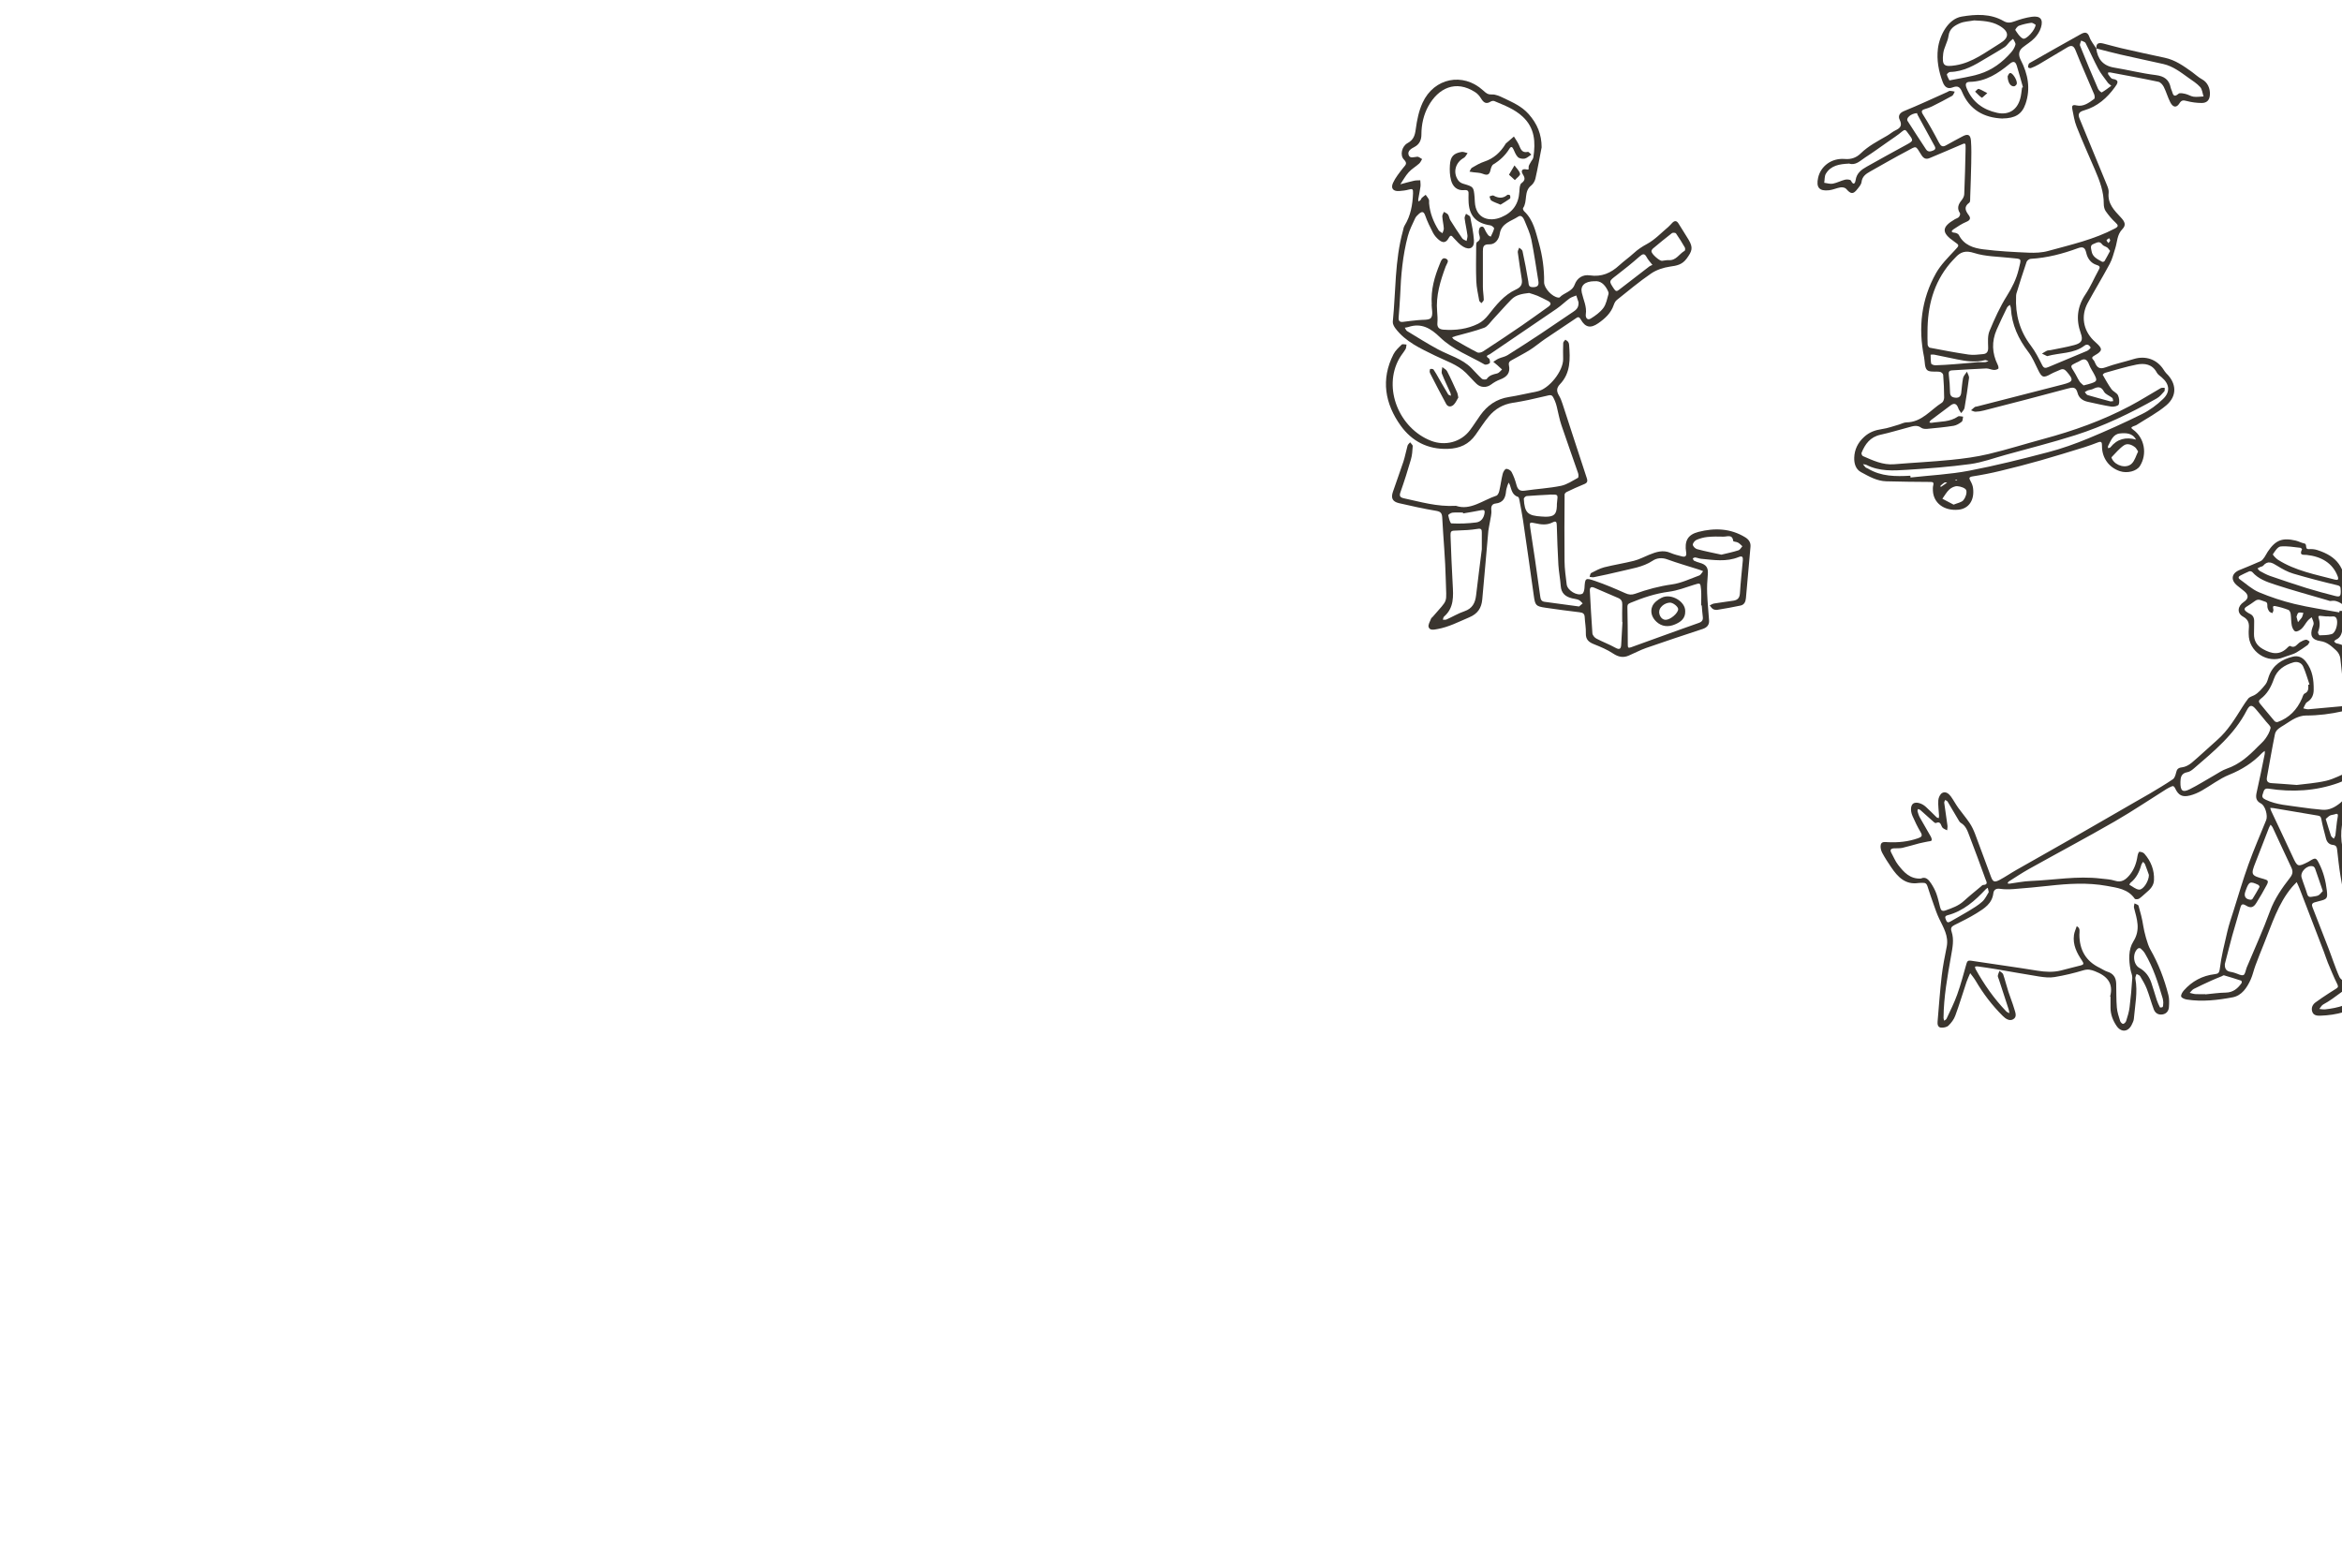 <svg width="1411" height="945" viewBox="0 0 1411 945" fill="none" xmlns="http://www.w3.org/2000/svg">
<g clip-path="url(#clip0_10_225)">
<path d="M1271.28 600.562C1273.49 592.335 1269.36 588.042 1262.21 585.246C1259.8 584.303 1257.92 583.848 1255.28 584.628C1249.59 586.351 1243.74 587.75 1237.85 588.725C1234.86 589.246 1231.61 588.855 1228.55 588.4C1219.84 587.034 1211.16 585.408 1202.44 583.945C1198.77 583.327 1195.06 582.807 1191.35 582.287C1190.9 582.222 1190.38 582.384 1189.89 582.449C1189.99 582.937 1189.99 583.457 1190.21 583.88C1195.32 593.115 1201.34 601.733 1208.68 609.375C1209.17 609.895 1209.95 610.123 1210.6 610.513C1210.47 609.797 1210.44 609.05 1210.21 608.334C1208.26 602.286 1206.28 596.237 1204.29 590.189C1204.07 589.441 1203.58 588.66 1203.64 587.977C1203.77 586.969 1204.29 585.994 1204.65 585.018C1205.4 585.701 1206.57 586.254 1206.86 587.067C1208.03 590.514 1208.88 594.058 1209.99 597.505C1211.09 600.952 1212.52 604.334 1213.53 607.814C1214.15 609.96 1215.45 612.757 1212.85 614.187C1210.57 615.456 1208.26 613.797 1206.6 612.139C1200.2 605.798 1194.8 598.676 1190.25 590.904C1189.3 589.311 1188.1 587.88 1186.99 586.384C1186.25 588.14 1185.4 589.896 1184.78 591.685C1182.51 598.448 1180.49 605.277 1178.02 611.976C1177.21 614.22 1175.61 616.334 1173.89 617.992C1172.88 618.935 1170.9 619.325 1169.4 619.195C1167.52 619.033 1167.19 617.212 1167.35 615.553C1168.13 606.383 1168.78 597.213 1169.82 588.075C1170.51 582.157 1171.68 576.303 1172.85 570.45C1174.12 564.011 1170.87 558.906 1168.3 553.54C1167.03 550.874 1166.05 548.077 1165.08 545.28C1163.71 541.508 1162.44 537.703 1161.21 533.866C1160.72 532.37 1159.78 531.818 1158.28 531.98C1157.5 532.045 1156.72 531.915 1155.94 532.045C1147.94 533.281 1143.39 528.436 1139.45 522.647C1137.5 519.753 1135.55 516.826 1133.92 513.737C1133.21 512.371 1132.79 510.453 1133.11 509.022C1133.6 506.908 1135.78 507.396 1137.44 507.461C1143.58 507.754 1149.6 507.168 1155.48 505.12C1157.73 504.339 1158.48 503.689 1157.11 501.38C1155.26 498.258 1153.66 494.974 1152.23 491.657C1150.77 488.243 1151.16 485.088 1152.82 484.08C1154.51 483.072 1157.86 483.95 1160.26 486.161C1162.48 488.178 1164.56 490.324 1166.7 492.405C1167.03 492.73 1167.58 492.795 1168.04 492.99C1168.1 492.503 1168.26 492.015 1168.23 491.527C1168.07 488.438 1167.58 485.316 1167.78 482.227C1167.87 480.666 1168.85 478.519 1170.12 477.804C1172.17 476.666 1174.12 478.194 1175.39 479.95C1176.98 482.162 1178.25 484.6 1179.84 486.812C1182.02 489.836 1184.49 492.698 1186.57 495.787C1187.94 497.803 1189.01 500.079 1189.89 502.356C1193.17 510.973 1196.26 519.656 1199.51 528.273C1200.72 531.427 1201.6 531.818 1204.72 530.192C1208.16 528.371 1211.38 526.127 1214.77 524.208C1225.37 518.16 1236.03 512.209 1246.63 506.128C1259.84 498.584 1272.97 490.942 1286.14 483.365C1289.2 481.609 1292.26 479.918 1295.28 478.129C1299.93 475.333 1304.61 472.601 1309.1 469.544C1310.18 468.796 1310.73 466.975 1311.05 465.545C1311.51 463.496 1312.29 462.618 1314.63 462.358C1316.68 462.13 1318.86 460.927 1320.45 459.594C1325.69 455.171 1330.66 450.391 1335.83 445.871C1342.3 440.212 1346.6 432.928 1351.12 425.807C1352.16 424.181 1353.23 422.555 1354.43 421.026C1355.34 419.856 1356.87 419.563 1358.04 418.945C1360.74 417.547 1362.86 414.88 1364.87 412.441C1365.98 411.076 1366.34 409.157 1366.95 407.434C1369.42 400.637 1374.86 397.255 1381.42 395.662C1384.42 394.946 1387.11 395.857 1389.39 398.881C1393.33 404.052 1394.01 409.775 1393.94 415.791C1393.91 418.588 1392.9 421.124 1390.4 422.782C1389.98 423.075 1389.49 423.335 1389.23 423.758C1388.64 424.734 1388.19 425.807 1387.7 426.847C1388.77 427.042 1389.85 427.465 1390.89 427.368C1397.33 426.847 1403.76 426.132 1410.24 425.612C1412.32 425.449 1412.8 424.376 1412.61 422.555C1411.73 413.905 1411.02 405.222 1409.98 396.605C1409.78 394.946 1408.74 393.06 1407.47 391.922C1404.74 389.451 1402.14 386.882 1398.04 386.296C1392.81 385.549 1391.5 382.882 1393.23 378.004C1393.52 377.159 1394.01 376.248 1393.91 375.403C1393.75 374.199 1393.13 373.094 1392.71 371.923C1391.86 372.639 1390.92 373.289 1390.24 374.134C1389 375.63 1388.12 377.451 1386.72 378.785C1385.72 379.728 1383.93 380.768 1382.89 380.443C1381.88 380.15 1381 378.232 1380.74 376.899C1380.29 374.622 1380.42 372.248 1380.09 369.94C1379.96 369.062 1379.41 367.761 1378.72 367.501C1376.19 366.525 1373.55 365.745 1370.89 365.224C1368.77 364.802 1369.55 366.33 1369.68 367.468C1369.75 368.118 1369.29 368.801 1369.07 369.452C1368.42 369.127 1367.54 368.964 1367.18 368.411C1366.6 367.598 1366.11 366.558 1366.04 365.582C1365.98 364.281 1366.3 362.916 1364.55 362.493C1362.63 362.005 1360.77 360.477 1358.66 362.07C1357 363.306 1355.25 364.444 1353.49 365.55C1351.93 366.525 1351.96 367.501 1353.36 368.541C1353.98 368.996 1354.63 369.484 1355.34 369.777C1357.43 370.687 1358.14 372.346 1358.08 374.46C1358.01 376.931 1358.08 379.402 1357.98 381.874C1357.88 386.036 1359.64 388.995 1363.31 391.077C1368.68 394.133 1373.72 395.011 1378.43 389.939C1378.76 389.581 1379.51 389.093 1379.73 389.223C1382.79 390.947 1383.9 387.987 1385.81 386.882C1386.92 386.231 1388.12 385.614 1389.36 385.451C1390.01 385.353 1390.82 386.199 1391.54 386.622C1391.11 387.305 1390.85 388.215 1390.27 388.67C1388.12 390.231 1385.88 391.76 1383.57 393.125C1382.33 393.873 1380.87 394.296 1379.51 394.784C1378.3 395.239 1377.03 395.532 1375.86 396.02C1366.04 400.182 1354.69 392.638 1354.79 382.004C1354.79 380.963 1354.73 379.923 1354.86 378.882C1355.15 375.76 1354.73 373.387 1351.41 371.565C1347.6 369.484 1348.03 365.257 1351.77 362.753C1354.8 360.737 1354.92 358.569 1352.12 356.249C1350.73 355.078 1349.26 353.973 1347.86 352.835C1343.83 349.583 1344.35 345.518 1349.1 343.534C1353.39 341.746 1357.72 340.055 1361.95 338.136C1362.89 337.714 1363.64 336.64 1364.29 335.73C1365.03 334.689 1365.55 333.486 1366.27 332.413C1370.92 325.454 1375.02 323.828 1383.15 325.747C1384.9 326.169 1386.53 327.112 1388.32 327.47C1390.3 327.893 1388.32 331.047 1391.02 330.885C1392.68 330.787 1394.43 330.885 1396.02 331.405C1408.38 335.34 1412.51 341.973 1413.62 354.656C1414.01 359.013 1415.34 362.33 1419.6 364.281C1421.26 365.029 1424.22 365.387 1423.6 368.249C1423.02 370.948 1420.22 370.753 1418.17 371.175C1416.02 371.631 1413.03 370.948 1411.86 372.151C1410.72 373.354 1411.5 376.313 1411.31 378.459C1411.02 381.386 1410.37 384.118 1407.28 385.483C1406.85 385.679 1406.59 386.166 1406.24 386.524C1406.69 386.914 1407.11 387.532 1407.67 387.63C1414.98 389.158 1419.89 393.873 1423.31 400.052C1427.08 406.848 1430.27 413.937 1433.75 420.896C1434.75 422.912 1434.2 424.148 1432.38 425.416C1428.84 427.92 1428.97 428.538 1431.15 432.278C1433.71 436.635 1436.12 441.09 1438.3 445.676C1440.64 450.618 1440.09 455.171 1435.89 459.138C1432.51 462.358 1429.36 465.837 1426.27 469.349C1425.36 470.39 1424.77 471.918 1424.54 473.316C1424.06 476.211 1421.97 479.072 1419.7 479.202C1418.82 479.235 1417.91 478.519 1417 478.162C1417.39 477.479 1417.78 476.731 1418.2 476.081C1418.82 475.138 1420.06 474.227 1420.02 473.316C1420.02 471.43 1419.37 469.544 1418.85 467.691C1418.85 467.626 1417.32 467.788 1416.61 468.081C1414.04 469.252 1411.57 470.78 1408.93 471.723C1395.18 476.666 1381.03 477.414 1366.69 475.203C1363.9 474.78 1363.9 476.828 1363.28 478.422C1362.53 480.308 1363.34 481.056 1365.1 481.901C1371.7 485.056 1378.92 485.283 1385.94 486.389C1390.27 487.072 1394.66 487.495 1399.02 487.917C1403.34 488.34 1406.82 486.356 1410.04 483.755C1410.76 483.202 1411.34 482.292 1412.12 482.064C1413.1 481.771 1414.24 482.064 1415.31 482.064C1415.28 483.007 1415.57 484.145 1415.15 484.926C1410.89 493.023 1409.55 501.445 1411.24 510.55C1413.29 521.639 1414.4 532.891 1416.61 543.947C1419.02 556.142 1422.2 568.206 1425.06 580.336C1425.23 581.083 1425.49 581.831 1425.68 582.579C1426.92 587.522 1426.59 589.018 1421.94 590.969C1413.65 594.449 1407.5 601.082 1399.73 605.212C1398.72 605.733 1398.11 607.033 1397.33 607.944C1398.46 608.041 1399.63 608.302 1400.74 608.204C1408.61 607.391 1416.02 605.277 1422.27 600.074C1424.32 598.351 1425.71 596.595 1425 593.766C1424.67 592.53 1424.61 591.132 1426.33 591.327C1427.15 591.424 1428.35 592.693 1428.41 593.538C1428.71 597.245 1428.25 600.595 1424.87 603.229C1416.87 609.407 1407.73 611.684 1397.91 612.009C1395.96 612.074 1393.78 611.846 1393.07 609.57C1392.35 607.391 1393.2 605.375 1394.98 604.042C1397.59 602.091 1400.32 600.335 1403.02 598.546C1404.51 597.538 1406.07 596.595 1407.63 595.619C1408.87 594.839 1408.74 594.156 1408.06 592.79C1406.01 588.66 1404.25 584.335 1402.46 580.043C1401.59 577.897 1400.9 575.653 1400.09 573.507C1395.21 560.792 1390.33 548.077 1385.42 535.362C1384.9 534.061 1384.29 532.793 1383.7 531.525C1382.79 532.501 1381.81 533.444 1380.94 534.452C1372.45 544.5 1368.77 556.922 1363.93 568.791C1362.17 573.116 1360.45 577.441 1358.82 581.831C1357.78 584.595 1357.2 587.555 1355.99 590.221C1353.75 595.164 1350.63 599.912 1345.07 600.952C1336.03 602.643 1326.79 603.716 1317.56 602.286C1316.29 602.091 1314.37 601.343 1314.11 600.465C1313.82 599.457 1314.83 597.831 1315.7 596.822C1320.61 591.262 1326.79 587.912 1334.21 587.002C1336.32 586.742 1337.04 586.417 1337.39 583.685C1338.3 576.173 1340.19 568.726 1341.91 561.345C1342.92 557.052 1344.35 552.857 1345.69 548.662C1348.61 539.394 1351.34 530.029 1354.63 520.891C1357.88 511.851 1361.72 503.039 1365.33 494.128C1366.37 491.527 1364.84 485.576 1362.21 484.178C1359.08 482.552 1358.92 480.373 1359.6 477.381C1361.36 469.707 1362.89 461.967 1364.45 454.261C1364.58 453.675 1364.45 453.057 1364.45 452.472C1363.96 452.862 1363.38 453.187 1362.95 453.61C1357.33 459.529 1350.69 463.756 1343.02 466.845C1337.2 469.187 1332.06 473.251 1326.53 476.373C1324.29 477.641 1321.85 478.715 1319.38 479.332C1314.79 480.471 1312.45 479.267 1310.44 474.942C1309.82 473.642 1309.23 473.414 1308.09 473.967C1307.15 474.422 1306.21 474.845 1305.33 475.398C1294.89 481.934 1284.65 488.86 1273.98 495.006C1256.97 504.795 1239.64 513.997 1222.51 523.558C1218.31 525.899 1214.31 528.566 1210.25 531.135C1209.89 531.362 1209.73 531.915 1209.5 532.305C1209.89 532.37 1210.28 532.501 1210.64 532.468C1214.86 531.915 1219.09 531.005 1223.35 530.842C1237.46 530.289 1251.51 527.655 1265.72 529.379C1268.55 529.736 1271.48 529.801 1274.14 530.679C1278.31 532.045 1280.84 529.899 1283.12 527.167C1285.79 523.883 1287.18 519.981 1287.8 515.786C1287.93 514.875 1288.52 513.249 1288.88 513.249C1289.92 513.249 1291.28 513.64 1291.93 514.388C1295.93 518.973 1298.05 524.338 1297.72 530.452C1297.56 533.639 1295.48 535.882 1293.1 537.834C1291.64 539.037 1290.31 540.468 1288.71 541.508C1288.1 541.931 1286.44 541.963 1286.14 541.541C1282.05 535.59 1275.48 534.939 1269.33 533.801C1257.72 531.688 1246.02 532.435 1234.37 533.736C1227.29 534.517 1220.16 535.167 1213.07 535.72C1210.38 535.915 1207.58 535.947 1204.91 535.557C1202.47 535.167 1201.17 536.338 1200.95 538.191C1200.2 544.5 1195.48 547.394 1190.86 550.256C1186.57 552.922 1181.99 555.134 1177.47 557.41C1175.68 558.32 1175.06 559.231 1175.78 561.345C1177.4 566.19 1176.33 571.1 1175.48 575.945C1173.3 588.335 1171.03 600.725 1170.93 613.375C1170.93 613.927 1171.19 614.48 1171.35 615.033C1171.84 614.643 1172.52 614.35 1172.75 613.83C1174.96 609.017 1177.4 604.269 1179.16 599.294C1181.34 593.213 1182.99 586.904 1184.75 580.661C1185.21 579.035 1185.82 578.645 1187.45 578.872C1200.78 580.921 1214.15 582.709 1227.45 584.888C1232.29 585.669 1236.98 585.929 1241.72 584.758C1245.63 583.782 1249.5 582.709 1253.43 581.766C1255.38 581.311 1255.64 580.693 1254.44 578.937C1251.25 574.255 1248.68 569.279 1249.53 563.328C1249.79 561.54 1250.63 559.849 1251.19 558.093C1253.56 559.231 1252.75 561.475 1252.78 563.231C1252.85 572.401 1256.65 579.165 1265.07 583.197C1266.6 583.913 1268 584.986 1269.59 585.473C1273.27 586.579 1274.86 589.051 1274.96 592.693C1275.09 597.505 1274.96 602.318 1275.35 607.098C1275.58 609.862 1276.52 612.594 1277.36 615.293C1277.59 616.009 1278.63 617.017 1279.15 616.952C1279.87 616.821 1280.75 615.911 1280.97 615.163C1281.82 612.464 1282.7 609.7 1283.02 606.903C1283.77 601.05 1284.29 595.132 1284.65 589.246C1284.75 587.652 1283.9 585.994 1283.61 584.368C1282.47 578.514 1282.27 572.076 1285.27 567.328C1289.82 560.109 1287.41 553.768 1285.69 546.971C1285.49 546.158 1285.88 545.215 1285.98 544.337C1286.83 544.793 1288.23 545.118 1288.42 545.768C1289.56 549.735 1290.63 553.735 1291.25 557.833C1291.77 561.28 1293.72 568.986 1295.51 572.076C1300.45 580.693 1303.96 589.929 1306.4 599.522C1306.99 601.83 1306.89 604.432 1306.73 606.838C1306.57 609.05 1305.33 610.806 1302.96 611.228C1300.45 611.684 1298.5 610.545 1297.62 608.237C1296.06 604.107 1294.96 599.847 1293.36 595.749C1292.32 593.115 1290.86 590.676 1289.4 588.238C1289.01 587.587 1287.97 587.295 1287.22 586.872C1286.96 587.815 1286.34 588.823 1286.5 589.668C1288.03 597.831 1286.27 605.863 1285.59 613.927C1285.49 615.163 1284.81 616.399 1284.26 617.569C1282.11 621.894 1277.88 622.187 1275.15 618.122C1272.94 614.838 1271.54 611.228 1271.54 607.196C1271.54 604.985 1271.54 602.773 1271.54 600.562H1271.28ZM1412.45 591.619C1415.44 590.221 1418.01 589.051 1420.58 587.847C1422.37 587.002 1422.82 585.831 1422.27 583.783C1419.73 573.897 1417.23 563.979 1415.05 553.995C1413.13 545.28 1411.57 536.468 1410.07 527.688C1409.19 522.452 1408.67 517.184 1408.06 511.916C1407.86 510.323 1407.41 509.315 1405.55 509.12C1403.21 508.892 1401.88 507.364 1401.33 505.152C1400.35 501.283 1399.24 497.413 1398.53 493.478C1398.24 491.982 1397.75 491.657 1396.38 491.429C1387.44 489.966 1378.53 488.405 1369.62 486.909C1369 486.812 1368.38 486.844 1367.77 486.812C1367.93 487.397 1368.06 488.047 1368.32 488.6C1372.61 497.771 1377 506.876 1381.23 516.079C1384.12 522.387 1384.35 522.517 1390.56 519.363C1390.92 519.2 1391.24 518.973 1391.57 518.778C1395.05 516.631 1395.44 516.761 1397.29 520.501C1399.83 525.541 1401.2 530.907 1401.85 536.468C1402.4 541.346 1402.11 541.801 1397.13 543.004C1396.25 543.232 1395.37 543.459 1394.5 543.719C1392.9 544.207 1392.61 545.15 1393.23 546.679C1396.51 555.003 1399.76 563.361 1402.98 571.718C1403.93 574.124 1404.74 576.563 1405.65 579.002C1406.89 582.287 1408.02 585.571 1409.49 588.758C1410.01 589.863 1411.31 590.611 1412.45 591.685V591.619ZM1383.9 472.959C1388.45 472.341 1395.08 471.951 1401.49 470.455C1406.3 469.317 1410.79 466.78 1415.44 464.829C1417.26 464.049 1417.65 462.748 1417.29 460.764C1416.06 453.35 1415.02 445.903 1413.94 438.456C1413.52 435.497 1413.23 432.538 1412.77 429.579C1412.71 429.156 1411.89 428.473 1411.54 428.538C1404.19 430.197 1396.77 431.14 1389.23 431.14C1387.15 431.14 1384.94 431.823 1383.02 432.701C1380.58 433.839 1378.4 435.465 1376.09 436.896C1373.85 438.294 1371.18 439.562 1370.6 442.359C1368.84 450.976 1367.38 459.659 1365.78 468.341C1365.36 470.617 1366.24 471.756 1368.61 471.886C1373 472.146 1377.42 472.504 1383.9 472.991V472.959ZM1157.31 529.346C1160.23 528.013 1161.96 530.094 1163.42 532.273C1164.69 534.191 1165.83 536.305 1166.61 538.451C1167.58 541.118 1168.17 543.915 1168.88 546.679C1169.34 548.5 1170.05 549.313 1172.17 548.565C1176.1 547.166 1179.97 545.833 1183.16 542.907C1186.51 539.85 1190.05 537.021 1193.5 534.126C1193.89 533.801 1194.31 533.281 1194.73 533.248C1198.12 533.118 1196.72 531.167 1196.17 529.639C1193.01 520.989 1189.89 512.339 1186.57 503.786C1185.43 500.827 1184.46 497.608 1181.34 495.819C1180.62 495.397 1180.17 494.454 1179.71 493.706C1177.6 490.161 1175.55 486.584 1173.4 483.04C1173.11 482.584 1172.43 482.357 1171.94 481.999C1171.74 482.552 1171.29 483.17 1171.35 483.69C1171.97 488.275 1172.69 492.86 1173.3 497.478C1173.43 498.388 1173.17 499.364 1173.11 500.307C1172.2 499.819 1171.06 499.494 1170.38 498.779C1169.21 497.478 1169.47 494.519 1166.28 495.917C1165.79 496.112 1164.59 494.876 1163.84 494.226C1161.5 492.177 1159.22 490.064 1156.88 488.015C1156.52 487.722 1155.97 487.657 1155.48 487.495C1155.42 487.982 1155.16 488.535 1155.29 488.958C1155.65 490.194 1156.04 491.462 1156.65 492.568C1158.8 496.405 1161.08 500.177 1163.22 504.014C1163.61 504.73 1164 505.835 1163.74 506.421C1163.52 506.876 1162.25 506.908 1161.47 507.071C1159.74 507.461 1157.99 507.721 1156.26 508.177C1152.88 509.055 1149.57 510.095 1146.15 510.876C1144.53 511.233 1142.8 511.071 1141.11 511.168C1139.19 511.266 1138.48 512.079 1139.52 513.932C1140.85 516.306 1141.86 518.94 1143.52 521.054C1146.96 525.476 1150.67 529.769 1157.4 529.379L1157.31 529.346ZM1340.42 581.018C1340.29 583.978 1341.52 585.311 1344.26 585.669C1345.04 585.766 1345.75 586.059 1346.5 586.254C1348.22 586.742 1350.27 588.042 1351.6 587.522C1352.71 587.099 1352.97 584.498 1353.62 582.904C1358.3 571.686 1363.41 560.597 1367.57 549.15C1370.37 541.508 1374.82 535.135 1379.67 528.891C1381.42 526.647 1381.55 524.989 1380.42 522.615C1376.64 514.648 1373 506.616 1369.26 498.649C1368.97 497.998 1368.42 497.51 1367.99 496.925C1367.64 497.575 1367.21 498.226 1366.95 498.909C1364.25 505.803 1361.65 512.729 1358.92 519.591C1355.96 527.037 1356.16 527.525 1363.8 529.606C1366.53 530.354 1366.92 530.907 1365.59 533.379C1363.64 537.021 1361.56 540.63 1359.34 544.142C1357.65 546.841 1355.96 547.362 1353.17 545.638C1350.66 544.11 1350.21 545.215 1349.62 547.362C1348.12 552.857 1346.4 558.288 1344.87 563.784C1343.31 569.507 1341.88 575.263 1340.39 580.986L1340.42 581.018ZM1313.66 471.138C1313.53 476.536 1314.96 477.706 1319.18 475.593C1324.29 473.056 1329.1 469.967 1334.04 467.17C1336.52 465.772 1338.89 464.081 1341.56 463.171C1349.07 460.602 1354.76 455.594 1360.12 450.066C1361.72 448.407 1363.57 446.944 1364.87 445.058C1366.24 443.139 1367.51 440.928 1367.96 438.684C1368.16 437.643 1366.4 436.18 1365.42 434.977C1363.41 432.44 1361.29 429.969 1359.25 427.498C1356.74 424.506 1355.44 424.506 1353.59 428.083C1346.17 442.554 1333.88 452.602 1321.91 462.91C1320.74 463.919 1319.35 465.024 1317.95 465.252C1313.88 465.902 1313.75 468.829 1313.66 471.138ZM1390.66 412.637C1390.92 412.572 1391.18 412.474 1391.41 412.409C1390.17 408.799 1389.16 405.092 1387.6 401.613C1386.56 399.271 1384.03 398.426 1381.68 399.141C1376.38 400.702 1371.9 403.564 1369.98 409.06C1368.32 413.84 1366.04 418.1 1361.91 421.156C1360.68 422.1 1360.74 422.912 1361.65 424.051C1364.58 427.53 1367.41 431.075 1370.37 434.522C1370.73 434.944 1371.73 435.237 1372.25 435.042C1379.25 432.538 1383.93 427.595 1386.85 420.896C1387.31 419.856 1387.64 418.295 1388.48 417.905C1390.98 416.734 1390.76 414.75 1390.66 412.669V412.637ZM1409.39 368.931C1409.42 368.639 1409.49 368.379 1409.52 368.086C1411.34 368.086 1413.16 368.086 1414.95 368.086C1415.28 368.086 1415.73 367.826 1415.83 367.566C1415.93 367.371 1415.6 366.818 1415.37 366.72C1411.76 365.029 1409.06 361.257 1404.35 362.103C1403.63 362.233 1402.82 361.842 1402.07 361.615C1391.5 358.493 1380.87 355.631 1370.43 352.184C1365.59 350.591 1360.55 348.835 1356.97 344.705C1356.61 344.315 1355.6 344.055 1355.12 344.25C1353.33 344.965 1351.6 345.908 1349.85 346.754C1348.55 347.372 1348.32 348.282 1349.46 349.095C1353.23 351.794 1356.77 355.078 1360.97 356.867C1367.86 359.761 1375.05 362.135 1382.3 363.891C1391.21 366.037 1400.32 367.338 1409.33 368.996L1409.39 368.931ZM1436.32 451.366C1435.83 449.773 1435.63 448.44 1435.08 447.302C1432.28 441.611 1429.42 435.985 1426.53 430.327C1426.4 430.034 1425.62 429.774 1425.32 429.904C1422.72 431.075 1420.12 432.278 1417.68 433.676C1417.16 433.969 1416.8 435.27 1416.93 435.985C1418.46 445.578 1420.06 455.139 1421.78 464.699C1422.23 467.203 1422.76 467.301 1424.67 465.349C1428.02 461.902 1431.31 458.423 1434.49 454.813C1435.37 453.805 1435.8 452.407 1436.35 451.334L1436.32 451.366ZM1386.95 330.885C1386.72 330.689 1386.33 330.104 1385.91 330.072C1381.94 329.681 1377.88 328.868 1373.98 329.291C1372.22 329.486 1370.6 332.12 1369.36 333.974C1369.16 334.267 1371.12 336.445 1372.38 337.258C1382.89 343.957 1394.98 346.136 1406.76 349.258C1408.51 349.713 1409.13 349.193 1408.41 347.274C1405.36 339.209 1398.46 335.307 1389.68 334.364C1387.77 334.169 1385 334.949 1386.92 330.917L1386.95 330.885ZM1410.24 356.054C1409.94 354.851 1410.79 353.257 1408.32 352.672C1399.37 350.558 1390.5 348.25 1381.68 345.648C1378.24 344.64 1374.99 342.819 1371.9 340.9C1368.94 339.079 1366.34 337.486 1363.47 340.9C1363.12 341.323 1362.3 341.388 1361.69 341.648C1361.13 341.908 1360.61 342.201 1360.09 342.494C1360.58 343.047 1360.97 343.762 1361.56 344.087C1363.51 345.128 1365.42 346.233 1367.51 346.981C1374.86 349.518 1382.24 352.022 1389.65 354.331C1395.34 356.087 1401.13 357.647 1406.92 359.111C1409.81 359.826 1410.27 359.273 1410.24 356.054ZM1430.14 421.937C1429.91 421.287 1429.78 420.896 1429.65 420.539C1426.92 413.059 1423.18 406.133 1418.66 399.597C1417.55 398.003 1416.12 396.67 1414.79 395.272C1414.46 394.914 1413.91 394.784 1413.45 394.556C1413.39 395.109 1413.19 395.662 1413.26 396.215C1413.85 401.483 1414.59 406.751 1415.08 412.019C1415.54 417.059 1415.7 422.1 1416.06 427.14C1416.15 428.603 1416.32 430.392 1418.5 429.319C1422.07 427.53 1425.58 425.547 1429.03 423.53C1429.58 423.205 1429.88 422.36 1430.17 421.904L1430.14 421.937ZM1328.65 599.001C1328.65 599.001 1328.65 599.099 1328.65 599.164C1332.78 598.774 1336.91 598.156 1341.04 598.091C1345.46 597.993 1348.22 595.587 1350.53 592.302C1350.73 592.01 1350.53 590.969 1350.27 590.904C1346.82 589.766 1343.38 588.693 1339.9 587.685C1339.54 587.587 1339.02 588.042 1338.56 588.238C1336.45 589.116 1334.27 589.929 1332.19 590.904C1328.68 592.497 1325.17 594.123 1321.72 595.879C1320.74 596.367 1320.06 597.44 1319.25 598.253C1320.42 598.513 1321.59 598.936 1322.79 599.001C1324.74 599.131 1326.7 599.034 1328.61 599.034L1328.65 599.001ZM1303.35 604.334C1303.25 603.554 1303.28 602.643 1303.02 601.765C1300.26 592.335 1297.3 582.97 1292.23 574.417C1291.57 573.344 1290.66 572.368 1289.69 571.523C1289.36 571.23 1288.39 571.23 1288.06 571.523C1284.65 574.222 1285.1 581.083 1288.94 583.23C1292.58 585.246 1294.79 588.303 1296.09 592.042C1297.3 595.457 1298.21 598.969 1299.35 602.416C1299.87 604.009 1300.58 605.538 1301.33 607.001C1301.43 607.163 1302.83 607.033 1302.99 606.741C1303.31 606.09 1303.22 605.245 1303.31 604.334H1303.35ZM1399.44 536.923C1397.81 532.143 1396.35 527.753 1394.79 523.395C1394.59 522.842 1394.07 522.192 1393.55 522.029C1390.11 520.956 1385.62 525.314 1386.66 528.761C1387.67 532.11 1389.03 535.362 1390.04 538.712C1390.53 540.338 1391.44 540.663 1392.94 540.338C1394.2 540.045 1395.57 540.077 1396.71 539.525C1397.65 539.069 1398.33 538.029 1399.41 536.923H1399.44ZM1401.55 371.435C1400.61 371.338 1399.47 371.24 1398.3 371.11C1397.2 370.98 1396.45 371.045 1396.94 372.476C1397.88 375.305 1397.68 378.037 1396.55 380.801C1396.35 381.289 1397.16 382.817 1397.49 382.817C1399.96 382.752 1402.5 382.752 1404.8 382.069C1407.05 381.386 1408.54 376.476 1407.96 373.517C1407.31 370.297 1404.71 371.858 1402.92 371.435C1402.56 371.338 1402.14 371.435 1401.52 371.435H1401.55ZM1198.18 537.573C1197.86 536.11 1197.73 535.525 1197.6 534.939C1197.21 535.2 1196.75 535.427 1196.43 535.752C1189.92 542.711 1182.9 548.987 1173.34 551.491C1171.26 552.044 1172.04 553.247 1172.49 554.483C1173.08 556.044 1173.92 555.946 1175.19 555.199C1178.77 553.085 1182.44 551.166 1185.99 548.987C1188.85 547.231 1191.81 545.508 1194.28 543.264C1196.07 541.638 1197.11 539.199 1198.18 537.541V537.573ZM1294.66 527.167C1294.08 525.574 1293.27 523.135 1292.32 520.761C1292.1 520.208 1291.54 519.786 1291.15 519.298C1290.79 519.916 1290.27 520.469 1290.08 521.151C1288.91 525.346 1287.09 529.119 1283.58 531.915C1283.25 532.175 1283.12 532.696 1282.89 533.118C1284.88 534.159 1286.83 535.98 1288.84 536.045C1291.35 536.11 1294.73 530.777 1294.66 527.167ZM1401.2 493.478C1402.37 497.25 1403.28 500.437 1404.38 503.591C1404.61 504.274 1405.49 504.762 1406.07 505.347C1406.4 504.599 1406.95 503.917 1407.05 503.136C1407.54 499.592 1407.7 496.015 1408.38 492.502C1408.84 490.161 1408.15 490.064 1406.33 490.746C1405.49 491.039 1404.48 491.007 1403.73 491.429C1402.82 491.917 1402.07 492.763 1401.16 493.511L1401.2 493.478ZM1356.22 542.159C1356.22 542.159 1356.94 541.898 1357.17 541.508C1358.6 539.199 1359.99 536.858 1361.29 534.452C1361.43 534.224 1360.9 533.313 1360.51 533.151C1355.67 530.875 1354.95 531.2 1353.13 536.175C1353 536.533 1352.87 536.891 1352.74 537.281C1351.73 540.175 1352.97 542.028 1356.29 542.159H1356.22ZM1383.57 371.598C1383.93 372.866 1384.19 373.874 1384.48 374.915C1385.13 374.134 1385.78 373.387 1386.4 372.606C1386.63 372.313 1386.89 371.988 1387.02 371.631C1387.31 370.883 1387.51 370.07 1387.73 369.289C1386.72 369.224 1385.55 368.834 1384.77 369.224C1384.12 369.549 1383.96 370.818 1383.6 371.598H1383.57Z" fill="#3A352F"/>
<path d="M877.313 304.822C885.875 307.727 893.29 301.42 901.546 298.668C902.349 298.401 903.037 296.91 903.266 295.878C904.069 292.476 904.489 288.959 905.33 285.558C905.636 284.373 906.554 282.691 907.433 282.538C908.426 282.385 910.185 283.417 910.682 284.373C911.943 286.781 912.899 289.38 913.587 292.017C914.313 294.808 915.498 296.107 918.67 295.648C925.894 294.578 933.272 294.196 940.419 292.744C944.012 292.017 947.338 289.724 950.663 287.927C951.084 287.698 951.084 286.016 950.778 285.137C947.452 275.467 943.974 265.873 940.725 256.202C939.502 252.609 938.852 248.825 937.935 245.117C937.629 243.932 937.323 242.748 936.826 241.639C934.992 237.473 935.03 237.702 930.634 238.772C924.251 240.301 917.868 241.754 911.408 242.709C905.483 243.627 900.744 246.417 897.036 250.851C894.093 254.329 891.685 258.266 889.009 261.974C884.919 267.746 879.53 270.23 872.267 270.459C860.074 270.88 850.557 265.758 843.906 256.508C834.426 243.321 831.789 228.643 839.548 213.43C840.695 211.213 842.683 209.379 844.517 207.62C845.014 207.162 846.39 207.62 847.384 207.62C847.193 208.538 847.269 209.608 846.811 210.372C845.664 212.322 844.135 214.042 843.027 216.03C832.936 233.956 843.027 258.19 862.176 265.605C870.586 268.854 880.141 266.484 885.569 259.26C887.786 256.355 889.697 253.221 891.838 250.239C896.08 244.276 901.623 240.378 909.038 239.231C914.733 238.352 920.39 236.938 926.047 235.867C933.233 234.491 941.91 223.483 941.757 216.297C941.681 213.086 941.681 209.876 941.795 206.665C941.795 205.977 942.636 205.327 943.095 204.677C943.668 205.098 944.356 205.442 944.777 206.015C945.121 206.474 945.312 207.124 945.35 207.735C946 216.221 946.344 224.706 939.884 231.472C937.629 233.842 937.744 235.791 939.234 238.314C940.152 239.881 940.84 241.601 941.375 243.321C946.267 258.228 951.045 273.135 955.976 288.004C956.702 290.144 956.244 291.023 954.256 291.788C950.74 293.202 947.299 294.808 943.859 296.451C943.324 296.719 942.636 297.407 942.636 297.942C942.56 311.32 942.445 324.698 942.598 338.076C942.636 342.778 943.324 347.479 943.898 352.181C944.356 355.735 950.09 359.252 953.262 357.799C954.065 357.417 954.524 355.582 954.6 354.398C954.982 348.32 955.021 348.014 960.945 350.04C967.137 352.142 973.177 354.742 979.178 357.417C981.28 358.373 982.962 358.564 985.179 357.761C992.365 355.162 999.627 353.213 1007.27 352.142C1012.89 351.378 1018.32 348.741 1023.75 346.753C1024.7 346.409 1025.31 345.071 1026.08 344.154C1025.12 343.771 1024.2 343.389 1023.21 343.083C1016.98 341.096 1010.64 339.299 1004.48 337.044C1001.27 335.859 998.098 336.242 995.728 337.847C989.651 341.86 982.656 342.625 975.89 344.345C970.73 345.644 965.494 346.676 960.257 347.785C959.454 347.938 958.575 347.67 957.696 347.594C958.002 346.791 958.078 345.568 958.652 345.262C961.174 343.963 963.774 342.548 966.488 341.822C972.412 340.331 978.451 339.414 984.376 337.923C987.549 337.121 990.53 335.515 993.626 334.254C997.792 332.572 1001.92 331.158 1006.43 333.145C1008.65 334.101 1011.06 334.674 1013.43 335.286C1015.49 335.821 1016.22 334.865 1015.87 332.801C1014.76 325.998 1016.75 322.175 1023.29 320.494C1033 318.009 1042.59 318.315 1051.5 323.781C1053.64 325.119 1054.86 326.915 1054.63 329.438C1053.75 339.758 1052.76 350.04 1051.88 360.36C1051.69 362.539 1050.92 364.374 1048.67 364.871C1044.08 365.864 1039.42 366.667 1034.75 367.432C1033.91 367.585 1032.8 367.432 1032.08 367.011C1031.24 366.514 1030.7 365.559 1030.05 364.794C1030.93 364.412 1031.77 363.8 1032.69 363.648C1036.59 362.998 1040.53 362.539 1044.42 361.928C1046.83 361.545 1048.06 360.284 1048.25 357.647C1048.67 350.957 1049.39 344.307 1050.01 337.656C1050.16 335.745 1049.81 334.713 1047.48 335.668C1040.11 338.688 1032.46 337.426 1024.89 336.7C1023.67 336.586 1022.52 336.05 1021.34 335.898C1020.88 335.821 1020.34 336.242 1019.85 336.433C1020.11 336.93 1020.23 337.656 1020.61 337.847C1021.68 338.382 1022.87 338.764 1024.05 339.108C1028.07 340.217 1029.29 342.166 1028.91 346.18C1028.56 349.925 1028.37 353.71 1028.52 357.455C1028.71 362.921 1029.33 368.387 1029.67 373.853C1029.86 376.529 1028.41 378.096 1025.96 378.937C1014.53 382.721 1003.11 386.467 991.753 390.442C988.16 391.703 984.796 393.538 981.28 395.029C977.916 396.481 975.011 395.87 971.839 393.767C968.322 391.436 964.309 389.754 960.372 388.187C957.161 386.926 955.288 385.32 955.441 381.536C955.556 378.363 954.906 375.153 954.753 371.942C954.677 369.802 953.683 369.152 951.657 368.922C944.853 368.12 938.049 367.202 931.246 366.209C925.206 365.329 924.901 364.794 924.06 358.793C921.957 343.695 919.817 328.635 917.6 313.537C916.988 309.485 916.186 305.434 915.421 301.382C915.307 300.694 915.077 299.585 914.619 299.433C911.064 298.286 910.643 295.113 909.688 292.247C909.497 291.75 909.191 291.291 908.923 290.794C908.694 291.367 908.426 291.903 908.235 292.476C907.891 293.661 907.471 294.846 907.356 296.031C907.012 300.044 905.598 302.911 901.011 303.408C898.985 303.637 898.221 305.013 898.488 307.383C898.756 309.676 897.992 312.123 897.648 314.454C897.38 316.251 896.883 318.009 896.692 319.844C895.431 333.642 894.322 347.441 893.023 361.239C892.564 366.247 890.385 369.801 885.187 371.98C878.842 374.656 872.802 377.867 865.961 379.051C863.935 379.396 861.488 380.045 860.724 377.867C860.227 376.452 861.603 374.427 862.215 372.706C862.368 372.324 862.826 372.057 863.132 371.713C872.955 360.207 871.35 364.565 871.044 349.276C870.777 336.777 869.553 324.316 868.904 311.817C868.751 309.179 867.948 308.262 865.234 307.803C857.704 306.542 850.251 304.898 842.835 303.178C838.937 302.261 837.905 300.121 839.204 296.336C841.23 290.259 843.523 284.258 845.511 278.18C846.543 275.008 847.116 271.683 848.034 268.472C848.263 267.746 849.066 267.172 849.563 266.522C850.098 267.287 851.168 268.09 851.13 268.816C850.977 271.53 850.786 274.32 850.021 276.919C848.11 283.532 846.046 290.068 843.753 296.528C842.835 299.05 843.676 299.777 845.893 300.273C855.87 302.376 865.693 305.434 877.16 304.784L877.313 304.822ZM1025.27 364.794C1025.27 364.794 1025.01 364.794 1024.89 364.794C1024.89 361.584 1025.12 358.373 1024.85 355.2C1024.47 351.034 1024.36 351.187 1020.46 352.41C1015.53 353.977 1010.6 355.888 1005.51 356.538C997.372 357.608 989.842 360.131 982.35 363.227C980.592 363.953 980.439 364.565 980.477 366.056C980.592 373.509 980.745 380.963 980.707 388.416C980.707 390.213 980.936 390.633 982.656 390.022C988.351 387.919 994.085 385.893 999.78 383.829C1007.69 381.001 1015.57 378.096 1023.48 375.344C1025.43 374.656 1026.15 373.624 1025.89 371.636C1025.58 369.381 1025.47 367.088 1025.27 364.794ZM892.755 330.928C892.755 326.992 892.717 323.934 892.755 320.876C892.793 318.888 892.335 318.315 890.079 318.697C886.181 319.347 882.205 319.538 878.268 319.653C873.949 319.767 873.796 319.653 873.949 323.819C874.293 333.26 874.675 342.701 875.211 352.142C875.593 359.214 876.128 366.209 870.012 371.522C869.553 371.904 869.515 372.745 869.286 373.394C870.012 373.394 870.853 373.547 871.465 373.28C875.096 371.674 878.536 369.572 882.282 368.311C887.098 366.667 888.78 363.265 889.315 358.679C890.423 349.123 891.685 339.605 892.755 330.928ZM951.351 365.444C951.733 365.1 952.613 364.336 953.53 363.571C952.727 362.845 952.039 361.889 951.084 361.469C949.86 360.934 948.446 360.857 947.108 360.513C943.171 359.558 940.61 357.494 940.305 353.06C939.999 348.817 939.158 344.612 938.89 340.37C938.432 332.457 938.164 324.545 937.935 316.633C937.858 314.722 937.667 313.613 935.412 314.76C932.087 316.48 928.647 316.136 925.13 315.333C921.461 314.493 921.422 314.607 921.957 318.238C922.913 324.583 923.907 330.89 924.824 337.235C925.894 344.612 926.965 351.989 927.959 359.405C928.188 361.048 928.57 362.348 930.519 362.616C937.17 363.495 943.821 364.412 951.389 365.444H951.351ZM977.496 374.847C977.496 374.847 977.381 374.847 977.343 374.847C977.343 371.33 977.228 367.814 977.381 364.336C977.458 362.386 976.77 361.125 975.011 360.36C970.233 358.296 965.455 356.27 960.716 354.206C958.881 353.404 957.734 353.633 957.849 356.003C958.346 364.527 958.728 373.05 959.378 381.574C959.454 382.721 960.678 384.212 961.786 384.785C965.532 386.773 969.584 388.263 973.291 390.327C975.776 391.703 976.578 390.939 976.731 388.531C976.999 383.982 977.228 379.434 977.496 374.847ZM1037.09 334.216C1040.72 333.337 1044.12 332.649 1047.41 331.578C1048.36 331.272 1048.97 329.973 1049.74 329.132C1048.86 328.368 1048.06 327.45 1047.06 326.915C1046.18 326.418 1044.27 326.418 1044.23 325.998C1043.7 321.678 1040.53 323.437 1038.31 323.36C1035.1 323.246 1031.89 323.246 1028.71 323.551C1026.5 323.781 1024.24 324.392 1022.18 325.271C1021.11 325.73 1019.85 327.221 1019.89 328.215C1019.92 329.17 1021.38 330.623 1022.45 330.89C1027.26 332.19 1032.19 333.145 1037.09 334.216ZM933.73 298.057C928.914 298.324 924.327 298.515 919.779 298.897C919.129 298.936 918.02 300.044 918.059 300.579C918.556 309.027 920.39 310.747 928.914 311.244C929.679 311.282 930.443 311.358 931.208 311.358C936.253 311.358 937.782 309.906 937.973 305.013C937.973 304.096 937.973 303.178 938.126 302.261C938.661 297.942 938.661 297.942 934.38 298.018C934.074 298.018 933.768 298.018 933.73 298.018V298.057ZM881.517 309.409C881.517 309.218 881.441 309.027 881.403 308.835C879.262 308.835 877.122 308.683 874.981 308.912C874.064 309.027 872.458 310.135 872.535 310.479C872.917 312.237 873.682 315.333 874.446 315.372C879.415 315.601 884.461 315.448 889.391 314.798C892.335 314.416 894.055 312.046 894.437 308.988C894.628 307.651 894.169 307.077 892.602 307.383C888.933 308.147 885.187 308.721 881.479 309.371L881.517 309.409Z" fill="#3A352F"/>
<path d="M928.761 88.942C927.538 95.172 926.467 101.403 925.053 107.595C924.709 109.124 923.715 110.806 922.53 111.761C917.905 115.316 920.466 121.317 917.6 125.407C917.37 125.751 917.829 126.898 918.288 127.318C923.868 132.516 925.206 139.741 927.155 146.544C929.296 154.151 930.404 162.025 930.29 170.013C930.213 173.683 935.182 178.881 938.737 179.302C939.043 179.302 939.463 179.378 939.616 179.225C942.33 176.282 947.108 175.862 948.713 171.466C950.204 167.376 953.759 165.312 957.772 165.924C964.92 166.994 970.462 164.548 975.546 159.884C978.336 157.323 981.471 155.145 984.261 152.584C986.707 150.329 989.306 148.608 992.288 147.003C997.027 144.442 1000.89 140.276 1005.09 136.759C1006.01 135.995 1006.77 134.963 1007.65 134.122C1009.11 132.746 1010.29 133.052 1011.32 134.772C1013.27 138.059 1015.45 141.193 1017.36 144.48C1020.19 149.296 1019.46 151.284 1016.18 155.794C1013.46 159.54 1010.18 160.075 1006.09 160.649C1002.15 161.222 997.983 162.598 994.734 164.815C987.586 169.708 980.897 175.326 974.094 180.754C973.214 181.442 972.603 182.704 972.221 183.812C970.539 188.705 966.984 191.954 962.894 194.782C958.346 197.955 955.135 197.381 952.383 192.527C951.16 190.386 950.433 191.113 948.981 192.106C942.98 196.235 936.826 200.172 930.787 204.3C927.767 206.364 924.977 208.772 921.919 210.721C918.441 212.938 914.733 214.773 911.178 216.799C909.917 217.525 908.655 217.984 909.114 220.201C910.031 224.558 908.044 227.119 903.648 228.724C901.775 229.412 899.979 230.483 898.335 231.706C895.66 233.693 892.143 233.693 889.582 231.285C887.365 229.183 885.416 226.851 883.237 224.711C877.962 219.513 870.967 217.448 864.584 214.276C855.831 209.957 846.81 205.981 840.695 197.84C839.854 196.731 839.013 195.126 839.127 193.865C840.962 175.556 840.274 156.979 845.243 139.053C845.511 138.021 845.664 136.874 846.199 135.995C849.906 129.994 851.053 123.419 851.321 116.501C851.435 113.825 850.938 113.634 848.683 114.246C846.925 114.743 845.09 114.934 843.256 115.087C839.51 115.469 837.713 113.634 839.242 110.232C840.733 106.983 843.103 104.078 845.32 101.212C846.619 99.53 848.263 98.612 845.855 96.166C843.294 93.605 844.517 88.139 848.033 86.228C851.626 84.279 852.467 81.603 852.964 77.781C853.69 72.391 854.799 66.849 857.054 61.956C863.934 46.897 881.402 43.456 893.481 54.426C895.124 55.917 896.233 57.064 898.794 56.911C901.049 56.796 903.534 57.943 905.712 58.975C911.178 61.612 916.721 63.944 920.963 68.722C926.162 74.57 928.799 80.992 928.799 88.866L928.761 88.942ZM862.596 183.468C861.985 174.562 864.278 166.688 867.451 159.005C868.101 157.438 868.827 154.839 871.082 155.833C873.605 156.941 871.541 159.005 871.006 160.534C867.757 169.325 865.005 178.155 865.845 187.711C866.037 189.966 866.189 192.298 865.998 194.553C865.731 197.458 867.26 198.452 869.668 198.643C876.93 199.178 884.04 198.299 890.576 195.05C892.907 193.903 895.01 191.915 896.615 189.89C901.355 183.85 906.133 177.735 913.242 174.486C916.415 173.033 917.294 171.275 916.835 168.217C915.994 162.789 915.115 157.4 914.427 151.972C914.312 151.093 915 150.137 915.306 149.22C915.956 149.87 917.065 150.443 917.256 151.208C918.555 157.285 919.778 163.401 920.772 169.555C921.078 171.466 920.772 173.071 923.601 173.033C926.276 173.033 927.232 172.001 926.85 169.517C925.474 161.107 924.289 152.698 922.607 144.366C921.804 140.505 920.084 136.836 918.593 133.166C917.944 131.523 916.682 129.153 914.656 130.529C910.414 133.357 904.566 134.389 903.534 140.964C903.037 144.098 900.973 147.385 897.188 147.232C893.672 147.118 893.404 148.838 893.404 151.361C893.404 158.546 893.366 165.732 893.404 172.88C893.404 175.479 893.901 178.04 893.94 180.64C893.94 181.289 893.06 181.977 892.563 182.665C892.067 182.13 891.264 181.672 891.187 181.098C890.499 177.199 889.582 173.301 889.429 169.364C889.162 162.675 889.314 155.947 889.353 149.22C889.353 148.035 889.276 146.162 889.926 145.818C892.372 144.404 891.531 142.799 891.073 140.849C890.767 139.626 891.035 137.447 891.837 136.912C893.748 135.689 894.245 137.715 894.933 139.053C895.392 140.008 896.004 140.926 896.653 141.728C896.997 142.149 897.647 142.302 898.144 142.607C898.87 140.964 899.788 139.397 900.17 137.677C900.285 137.218 898.832 135.957 897.991 135.804C889.085 134.504 884.881 129.803 884.766 120.782C884.766 119.559 884.689 118.336 884.766 117.113C884.919 115.24 884.422 114.36 882.243 114.552C877.848 115.01 875.21 112.411 874.216 108.551C873.452 105.684 873.337 102.549 873.528 99.568C873.834 94.37 875.669 92.382 880.561 91.541C881.708 91.35 882.969 92 884.193 92.267C883.428 93.261 882.893 94.599 881.899 95.134C876.739 97.963 875.134 104.155 878.688 108.856C879.338 109.735 880.523 110.423 881.632 110.729C887.786 112.564 887.824 112.526 888.397 118.794C888.474 119.712 888.512 120.629 888.55 121.546C889.047 131.943 897.456 133.816 904.413 130.911C911.369 128.044 914.924 122.961 915.383 115.507C915.497 113.711 915.536 111.188 916.644 110.385C919.052 108.589 918.823 107.213 917.485 105.072C916.262 103.161 916.797 101.632 919.281 102.014C920.658 102.244 921.154 102.626 920.963 100.791C920.849 99.836 921.69 98.765 922.186 97.81C922.683 96.778 923.677 95.86 923.83 94.79C925.168 85.731 924.786 77.169 917.37 70.289C912.401 65.664 906.286 63.447 900.246 60.886C899.673 60.657 898.679 60.848 898.106 61.192C895.239 63.065 893.71 61.651 892.219 59.204C891.379 57.828 890.194 56.452 888.818 55.573C876.968 47.852 866.495 53.203 860.571 63.906C857.704 69.066 856.366 74.991 856.366 81.068C856.366 84.317 855.181 87.031 852.085 88.598C850.136 89.592 847.881 91.006 848.645 93.338C849.448 95.746 851.894 94.561 853.843 94.446C854.799 94.37 855.793 95.364 856.787 95.86C856.213 96.778 855.793 97.886 854.99 98.574C852.964 100.409 850.48 101.785 848.683 103.811C846.734 105.951 845.32 108.627 843.676 111.035C846.428 110.309 849.18 109.506 851.97 108.895C853.155 108.627 854.455 108.703 855.678 108.627C855.716 109.927 855.984 111.226 855.793 112.488C855.449 115.048 854.875 117.571 854.455 120.132C854.378 120.553 854.608 121.011 854.684 121.432C855.105 121.088 855.602 120.82 855.946 120.438C856.251 120.094 856.29 119.521 856.595 119.253C857.322 118.565 858.124 117.992 858.927 117.38C859.577 118.336 860.38 119.215 860.838 120.209C861.144 120.858 860.915 121.699 860.991 122.464C861.488 128.388 863.628 133.74 866.725 138.709C867.221 139.473 868.254 139.932 869.056 140.505C869.362 139.511 869.935 138.518 869.859 137.6C869.706 135.192 869.094 132.822 868.942 130.376C868.903 129.497 869.591 128.541 869.935 127.662C870.776 128.197 871.846 128.541 872.382 129.268C873.07 130.223 873.146 131.599 873.758 132.631C876.089 136.339 878.459 140.046 880.982 143.639C881.517 144.404 882.702 144.71 883.581 145.207C883.772 144.098 884.231 142.951 884.116 141.881C883.657 138.403 882.855 135.001 882.396 131.523C882.281 130.682 882.931 129.726 883.237 128.809C884.116 129.459 885.645 129.994 885.798 130.796C886.754 135.421 887.671 140.085 888.015 144.786C888.359 149.258 885.492 150.978 881.555 148.647C879.376 147.385 877.656 145.321 875.86 143.448C874.675 142.187 874.14 141.04 872.764 143.487C871.197 146.353 869.286 146.544 866.839 144.48C865.463 143.334 864.202 141.881 863.361 140.276C861.603 136.912 859.921 133.472 858.659 129.879C857.704 127.089 856.443 127.471 854.799 128.924C853.882 129.726 852.964 130.644 852.506 131.714C850.938 135.154 849.142 138.594 848.186 142.263C845.09 153.96 844.02 165.962 843.561 178.04C843.37 182.436 842.988 186.832 842.644 191.266C842.453 193.521 843.408 194.247 845.625 193.903C848.492 193.444 851.397 193.253 854.264 192.909C857.016 192.565 861.029 193.062 862.176 191.495C863.552 189.584 862.52 185.953 862.52 183.506L862.596 183.468ZM951.045 182.168C950.586 180.792 950.128 179.416 949.669 178.04C948.331 178.614 946.802 178.996 945.617 179.837C942.903 181.824 940.495 184.232 937.743 186.105C924.403 195.241 911.025 204.3 897.647 213.397C896.768 214.008 894.36 214.276 897.036 215.996C897.609 216.378 897.915 218.404 897.494 218.824C896.844 219.474 895.124 219.971 894.398 219.589C885.301 214.352 875.21 210.645 867.527 203.191C862.061 197.878 856.366 194.4 848.492 197.037C847.804 197.267 847.078 197.343 846.352 197.458C846.81 198.146 847.116 199.14 847.804 199.522C853.92 203.229 859.959 207.052 866.266 210.454C873.07 214.123 880.829 216.072 886.486 221.768C888.626 223.946 890.614 226.278 892.869 228.304C893.443 228.801 895.392 228.801 895.736 228.342C897.303 226.087 899.558 225.59 902.005 225.017C903.113 224.749 903.992 223.488 904.948 222.647C903.992 221.768 903.075 220.889 902.119 220.048C901.317 219.36 900.476 218.71 899.673 218.022C900.743 217.372 901.737 216.569 902.884 216.072C904.604 215.308 906.63 215.002 908.197 214.047C914.924 209.842 921.537 205.523 928.149 201.165C934.877 196.693 941.451 192.106 948.178 187.634C950.204 186.297 951.198 184.729 951.007 182.168H951.045ZM921.154 176.55C917.141 177.008 913.319 177.62 910.49 180.525C906.668 184.424 903.113 188.59 899.367 192.565C897.724 194.323 896.233 196.731 894.169 197.496C888.512 199.598 882.549 200.936 876.739 202.58C876.089 202.771 875.478 203 874.866 203.229C875.248 203.688 875.516 204.3 876.013 204.567C880.638 207.205 885.263 209.918 890.041 212.327C890.92 212.785 892.64 212.327 893.557 211.715C901.355 206.631 909.114 201.471 916.797 196.196C922.225 192.489 927.499 188.59 932.851 184.806C934.991 183.277 934.303 182.13 932.354 181.175C930.366 180.181 928.379 179.111 926.315 178.231C924.671 177.543 922.913 177.085 921.193 176.511L921.154 176.55ZM960.601 169.44C954.753 169.517 952.039 172.116 952.994 176.359C953.95 180.678 956.129 184.768 955.402 189.469C955.173 191.074 956.167 193.33 958.384 191.954C961.174 190.234 964.041 188.169 965.99 185.57C967.71 183.239 968.245 180.028 969.086 177.161C969.316 176.435 968.819 175.365 968.398 174.6C966.64 171.275 964.194 169.02 960.563 169.478L960.601 169.44ZM1001.23 157.17C1002.76 157.018 1004.14 156.674 1005.47 156.75C1009.91 157.018 1011.74 152.889 1014.95 151.131C1015.3 150.94 1015.37 149.64 1015.07 149.105C1013.39 146.2 1011.63 143.334 1009.72 140.62C1009.41 140.199 1007.81 140.085 1007.31 140.467C1003.45 143.448 999.703 146.544 995.957 149.679C995.46 150.099 994.925 150.864 994.963 151.437C995.04 153.119 999.741 157.17 1001.23 157.17ZM995.575 159.655C994.046 157.667 992.823 156.444 992.097 154.992C990.721 152.393 989.612 153.004 987.739 154.609C983.305 158.508 978.68 162.254 973.979 165.847C969.239 169.478 969.201 169.287 972.45 174.142C973.367 175.479 974.017 175.709 975.278 174.715C981.394 169.937 987.586 165.197 993.74 160.496C994.237 160.114 994.849 159.961 995.537 159.655H995.575Z" fill="#3A352F"/>
<path d="M878.69 239.345C877.849 240.721 877.161 242.48 875.937 243.741C874.485 245.232 872.421 245.461 871.274 243.397C867.987 237.396 864.891 231.28 861.757 225.203C861.566 224.782 861.336 224.324 861.336 223.903C861.336 223.33 861.527 222.336 861.718 222.298C862.368 222.221 863.4 222.298 863.668 222.68C864.814 224.285 865.732 226.044 866.726 227.764C868.637 231.051 870.51 234.376 872.497 237.625C872.765 238.084 873.606 238.199 874.141 238.466C874.065 237.931 874.103 237.319 873.873 236.823C872.153 232.924 870.242 229.102 868.713 225.165C868.293 224.056 868.866 222.527 868.943 221.228C869.936 222.03 871.274 222.604 871.809 223.636C873.988 227.802 875.899 232.121 877.849 236.402C878.231 237.205 878.307 238.16 878.575 239.384L878.69 239.345Z" fill="#3A352F"/>
<path d="M1015.3 368.237C1015.49 372.671 1012.55 374.811 1009.07 376.264C1005.17 377.907 1001.24 377.64 997.987 374.658C995.197 372.097 994.012 368.504 995.579 365.103C996.535 363.039 998.904 361.242 1001.08 360.172C1006.74 357.305 1015.38 362.389 1015.3 368.199V368.237ZM999.592 368.696C999.669 371.371 1001.39 373.473 1003.53 373.473C1006.32 373.473 1011.06 369.46 1011.06 367.052C1011.06 365.523 1007.96 363.077 1006.09 363.115C1002.8 363.23 999.516 366.02 999.631 368.696H999.592Z" fill="#3A352F"/>
<path d="M922.606 93.143C921.001 94.175 919.854 95.36 918.516 95.589C917.255 95.818 915.382 95.513 914.503 94.672C913.242 93.448 912.592 91.614 911.827 89.97C911.139 88.479 910.413 87.944 909.381 89.626C906.935 93.601 903.686 96.659 899.672 99.067C898.793 99.602 898.296 101.17 898.029 102.316C897.379 105.336 896.156 105.871 893.251 104.686C891.569 103.998 889.62 104.074 887.785 103.807C886.982 103.692 886.141 103.539 885.339 103.425C885.836 102.584 886.141 101.437 886.906 101.017C889.276 99.641 891.684 98.226 894.245 97.385C899.902 95.513 903.915 91.843 906.973 86.874C907.049 86.759 907.126 86.606 907.202 86.492C908.808 85.078 910.451 83.663 912.095 82.249C913.089 83.854 914.197 85.422 915 87.103C916.147 89.588 916.758 92.416 920.58 91.499C920.963 91.423 921.613 92.302 922.606 93.143Z" fill="#3A352F"/>
<path d="M903.994 123.304C901.7 122.31 899.98 121.775 898.489 120.857C897.84 120.437 897.763 119.214 897.381 118.373C898.184 118.182 899.216 117.532 899.789 117.838C902.732 119.443 905.446 119.749 908.16 117.417C908.427 117.188 909.612 117.417 909.727 117.685C909.956 118.258 910.071 119.405 909.727 119.672C907.892 121.01 905.905 122.157 903.994 123.342V123.304Z" fill="#3A352F"/>
<path d="M909.117 105.293C910.493 102.999 911.487 101.317 912.442 99.674C913.627 101.356 915.424 102.923 915.806 104.758C915.997 105.751 913.78 107.242 912.672 108.503C911.601 107.548 910.569 106.592 909.117 105.254V105.293Z" fill="#3A352F"/>
<path d="M1263.03 29.063C1262.76 25.737 1264.87 25.661 1267.2 26.234C1270.75 27.075 1274.27 28.183 1277.82 28.986C1286.62 30.974 1295.37 32.961 1304.2 34.796C1310.54 36.134 1315.59 39.765 1320.67 43.396C1322.7 44.849 1324.42 46.569 1326.75 47.83C1329.92 49.55 1331.68 53.181 1331.41 57.157C1331.22 60.291 1329.62 62.049 1326.48 62.049C1323.46 62.049 1320.4 61.629 1317.46 60.864C1315.4 60.329 1314.33 60.215 1313.03 62.317C1311.31 65.069 1309.17 64.801 1307.56 61.667C1306.03 58.686 1305.15 55.398 1303.66 52.417C1303.01 51.117 1301.68 49.55 1300.38 49.283C1290.71 47.219 1281 45.46 1271.29 43.626C1270.87 43.549 1270.41 43.702 1269.99 43.74C1270.06 44.161 1270.03 44.658 1270.26 44.964C1271.02 45.881 1271.82 47.371 1272.78 47.524C1277.29 48.174 1275.65 50.506 1274.19 52.493C1269.49 59.03 1263.57 64.228 1255.69 66.483C1252.44 67.4 1251.72 68.738 1252.94 71.605C1254.01 74.128 1255 76.689 1256.07 79.211C1260.55 90.029 1265.02 100.846 1269.45 111.701C1270.03 113.077 1270.56 114.683 1270.41 116.135C1269.68 122.709 1273.81 126.799 1277.75 131.004C1280.23 133.641 1281.03 135.629 1278.7 138.037C1275.38 141.439 1275.65 145.796 1274.35 149.771C1273.35 152.906 1272.59 156.193 1271.02 159.06C1266.78 166.972 1262.11 174.655 1257.79 182.567C1253.63 190.25 1255.04 198.812 1261.2 205.004C1261.73 205.539 1262.31 206.036 1262.88 206.571C1266.89 210.164 1266.82 211.425 1262.04 214.139C1260.47 215.057 1259.9 215.554 1261.31 216.968C1261.73 217.388 1261.96 218 1262.19 218.535C1263.41 221.44 1264.94 222.663 1268.5 221.364C1274.04 219.299 1279.89 218.076 1285.58 216.318C1292.69 214.139 1299.57 216.547 1303.51 222.74C1304.01 223.504 1304.5 224.268 1305.12 224.918C1311.35 230.919 1311.8 238.526 1305.19 244.183C1299.8 248.77 1293.34 252.133 1287.34 255.994C1286.73 256.414 1285.93 256.567 1285.24 256.873C1283.94 257.484 1283.63 257.828 1285.16 258.899C1292.04 263.829 1293.8 273.576 1289.25 280.801C1287.27 283.935 1281.61 285.387 1277.17 283.897C1270.52 281.68 1266.32 275.832 1266.4 268.646C1266.4 266.582 1266.13 265.702 1263.91 266.582C1261.2 267.614 1258.48 268.646 1255.73 269.487C1247.02 272.162 1238.26 274.914 1229.47 277.399C1221.41 279.692 1213.3 281.794 1205.12 283.744C1199.66 285.082 1194.12 286.152 1188.53 287.031C1186.05 287.413 1186.28 288.216 1187.23 289.936C1187.96 291.236 1188.57 292.726 1188.73 294.179C1189.64 301.518 1186.09 306.563 1179.78 307.136C1171.26 307.901 1164.87 303.123 1164.53 295.669C1164.49 294.599 1164.45 293.491 1164.72 292.497C1165.18 290.548 1164.53 290.395 1162.66 290.395C1153.94 290.395 1145.27 290.204 1136.55 290.012C1130.82 289.898 1126 287.069 1121.19 284.47C1117.9 282.674 1117.02 279.081 1117.13 275.755C1117.29 270.939 1119.27 266.773 1123.02 263.333C1126.23 260.351 1129.79 259.128 1133.99 258.516C1137.43 258.02 1140.79 256.758 1144.16 255.803C1145.61 255.382 1147.06 254.541 1148.55 254.503C1157.88 254.427 1163.08 246.973 1170 242.616C1170.8 242.119 1171.3 240.552 1171.3 239.52C1171.3 234.971 1171.07 230.384 1170.72 225.836C1170.68 225.186 1169.58 224.192 1168.85 224.077C1166.17 223.619 1162.62 224.421 1161.05 222.969C1159.45 221.516 1159.75 217.923 1159.22 215.286C1155.59 197.512 1157.5 180.388 1166.44 164.526C1169.31 159.48 1173.67 155.161 1177.68 150.842C1180.47 147.822 1180.7 147.86 1177.37 145.567C1169.58 140.216 1169.69 136.776 1177.83 132.074C1178.63 131.615 1179.63 131.386 1180.2 130.736C1180.7 130.201 1181.12 128.94 1180.85 128.481C1178.86 125.5 1179.82 123.092 1181.85 120.607C1182.65 119.613 1183.37 118.237 1183.41 117.014C1183.79 107.879 1184.06 98.743 1184.22 89.608C1184.29 85.862 1184.22 85.977 1180.78 87.506C1174.81 90.181 1168.7 92.59 1162.7 95.189C1160.25 96.259 1158.84 95.418 1157.5 93.239C1153.87 87.353 1154.78 87.926 1148.82 91.061C1141.41 94.959 1134.14 99.164 1126.8 103.292C1124.28 104.706 1121.95 106.235 1121.53 109.675C1121.34 111.204 1120.04 112.657 1119.01 113.956C1116.52 117.205 1115.03 117.014 1112.32 113.842C1111.71 113.077 1110.06 112.733 1108.99 112.886C1106.58 113.268 1104.33 114.377 1101.92 114.644C1096.03 115.294 1094.08 112.924 1095.38 107.076C1096.95 100.081 1103.49 95.112 1111.55 95.8C1115.57 96.144 1118.66 94.768 1121.03 92.437C1125.73 87.85 1131.43 84.983 1136.93 81.772C1138.65 80.779 1140.18 79.403 1141.94 78.562C1144.96 77.147 1146.18 75.618 1144.5 72.14C1143.51 70.076 1144.23 68.088 1147.18 66.904C1155.93 63.349 1164.49 59.335 1173.13 55.475C1173.7 55.245 1174.24 54.749 1174.77 54.749C1175.73 54.749 1176.72 55.016 1177.68 55.207C1177.18 56.048 1176.88 57.271 1176.15 57.73C1172.17 59.985 1168.09 62.049 1164 64.113C1162.66 64.801 1161.17 65.26 1159.71 65.719C1157.61 66.368 1157.34 67.095 1158.64 69.159C1162.05 74.548 1165.18 80.167 1168.12 85.824C1169.31 88.079 1170.3 88.844 1172.63 87.468C1175.81 85.633 1179.06 83.989 1182.27 82.231C1185.55 80.435 1187.16 81.046 1187.46 84.792C1187.81 89.341 1187.69 93.927 1187.62 98.514C1187.5 105.203 1187.23 111.892 1187.01 118.62C1186.97 119.804 1187.12 121.601 1186.47 122.098C1182.88 124.697 1184.22 127.067 1186.2 129.781C1187.35 131.386 1187.08 132.647 1184.83 133.603C1182.04 134.75 1179.48 136.47 1176.95 138.152C1175.77 138.954 1175.12 140.025 1177.53 140.216C1178.44 140.292 1179.74 140.827 1180.13 141.553C1183.18 147.669 1188.99 149.504 1194.84 150.23C1203.9 151.377 1213.07 151.874 1222.25 152.256C1226.18 152.409 1230.31 152.256 1234.06 151.186C1247.7 147.44 1261.58 144.344 1274.23 137.655C1276.41 136.508 1276.29 135.705 1274.54 134.1C1272.32 132.074 1270.37 129.704 1268.65 127.258C1267.85 126.111 1267.47 124.391 1267.47 122.939C1267.54 115.6 1265.02 108.949 1262.19 102.375C1258.44 93.698 1254.58 85.098 1251.11 76.306C1249.77 72.943 1249.23 69.273 1248.51 65.719C1248.16 63.96 1248.47 62.89 1250.95 63.502C1255.2 64.496 1258.52 61.935 1261.69 59.603C1262.15 59.259 1262.04 57.654 1261.69 56.851C1257.99 48.021 1254.01 39.268 1250.49 30.362C1249.27 27.266 1247.82 27.151 1245.41 28.604C1239.64 32.044 1233.91 35.522 1228.1 38.924C1226.64 39.765 1225.11 40.453 1223.55 41.026C1223.09 41.179 1222.02 40.874 1221.94 40.606C1221.79 39.994 1221.98 39.23 1222.25 38.58C1222.4 38.198 1222.9 37.93 1223.28 37.701C1233.37 31.968 1243.42 26.234 1253.55 20.615C1255.73 19.392 1257.68 18.933 1258.83 22.297C1259.67 24.743 1261.5 26.846 1262.92 29.139C1263.76 35.522 1266.93 39.612 1273.66 40.721C1282.03 42.097 1290.32 44.199 1298.73 45.231C1303.89 45.881 1306.87 47.945 1307.83 52.99C1307.94 53.564 1308.29 54.137 1308.48 54.71C1309.17 56.774 1309.51 59.106 1312.53 56.469C1313.33 55.781 1315.4 56.316 1316.81 56.621C1318.42 57.004 1319.91 58.036 1321.55 58.265C1323.54 58.533 1325.56 58.189 1327.59 58.112C1326.94 56.201 1326.79 53.831 1325.56 52.455C1323.58 50.238 1320.94 48.633 1318.49 46.875C1313.79 43.511 1309.21 39.918 1303.4 38.58C1294.76 36.631 1286.12 34.834 1277.48 32.847C1272.59 31.738 1267.73 30.4 1262.88 29.177L1263.03 29.063ZM1173.21 290.7C1172.6 290.7 1171.91 290.548 1171.45 290.815C1170.61 291.312 1169.84 292.038 1169.12 292.688C1169 292.764 1169.19 293.185 1169.27 293.452C1170.11 292.879 1170.95 292.306 1171.79 291.732C1172.29 291.388 1172.75 291.006 1173.21 290.624L1173.28 290.509L1173.21 290.662V290.7ZM1286.96 264.9L1287.04 265.091L1286.96 264.976C1284.82 260.81 1280.69 260.81 1277.1 261.192C1273.05 261.613 1271.71 265.588 1270.06 268.76C1269.87 269.104 1270.06 269.639 1270.06 270.06C1270.52 269.907 1271.21 269.869 1271.48 269.525C1275.61 264.403 1280.84 263.18 1287 264.9H1286.96ZM1150.96 286.687C1150.96 287.031 1151 287.375 1151.04 287.719C1162.81 286.419 1174.74 285.846 1186.36 283.629C1202.33 280.571 1218.2 276.596 1233.94 272.468C1242.16 270.327 1250.26 267.422 1258.14 264.174C1269.11 259.625 1279.96 254.732 1290.59 249.458C1295.14 247.202 1299.46 243.992 1303.13 240.475C1307.75 236.079 1307.1 231.378 1302.32 227.326C1301.29 226.447 1300.03 225.645 1299.42 224.498C1296.71 219.376 1292.04 218.726 1287.23 219.682C1280.84 220.943 1274.57 222.931 1268.27 224.651C1267.69 224.804 1266.78 225.683 1266.82 225.797C1268.5 228.741 1270.14 231.76 1272.13 234.512C1273.16 235.927 1275.3 236.691 1276.03 238.182C1276.79 239.787 1277.06 242.081 1276.49 243.724C1276.18 244.565 1273.58 245.215 1272.17 245.024C1267.35 244.297 1262.61 243.113 1257.87 242.119C1254.81 241.469 1252.44 239.787 1251.68 236.729C1250.69 232.907 1248.66 233.327 1245.56 234.168C1228.82 238.717 1211.97 243.036 1195.15 247.355C1193.54 247.776 1191.86 248.043 1190.18 248.082C1189.3 248.082 1188.38 247.546 1187.5 247.241C1188.23 246.591 1188.95 245.865 1189.72 245.291C1190.06 245.024 1190.6 245.062 1191.02 244.947C1208.3 240.513 1225.57 236.118 1242.85 231.646C1249.27 230.002 1249.46 228.932 1245.07 223.848C1243.84 222.434 1242.73 222.09 1241.13 222.854C1239.33 223.695 1237.42 224.345 1235.7 225.301C1231.12 227.9 1230.16 227.556 1227.87 222.816C1226.07 219.147 1224.46 215.286 1222.02 212.075C1216.02 204.201 1212.08 195.716 1211.51 185.74C1211.47 185.051 1211.12 184.363 1210.9 183.675C1210.28 184.249 1209.44 184.707 1209.14 185.434C1207 189.829 1204.89 194.225 1202.94 198.659C1199.85 205.768 1200.12 212.802 1203.56 219.758C1203.94 220.484 1204.24 221.937 1203.9 222.166C1203.17 222.74 1202.03 222.969 1201.07 222.892C1199.58 222.778 1198.09 221.975 1196.64 222.013C1189.76 222.281 1182.92 222.778 1176.07 223.16C1174.16 223.275 1173.93 224.192 1174.12 225.874C1174.54 229.352 1174.77 232.869 1174.85 236.347C1174.89 238.755 1176.11 239.481 1178.25 239.634C1180.43 239.787 1181.31 238.679 1181.58 236.767C1181.96 233.748 1182.11 230.69 1182.72 227.747C1183.03 226.371 1184.25 225.224 1185.06 223.963C1185.48 225.262 1186.43 226.6 1186.28 227.785C1185.55 233.824 1184.6 239.825 1183.57 245.826C1183.37 246.935 1182.27 247.89 1181.58 248.922C1181 247.967 1180.2 247.088 1179.86 246.056C1178.94 243.342 1177.49 242.616 1175.35 244.145C1171.3 247.126 1167.28 250.146 1163.27 253.203C1162.85 253.509 1162.7 254.121 1162.39 254.579C1162.85 254.656 1163.31 254.847 1163.73 254.771C1169.08 253.891 1174.77 254.35 1179.59 250.987C1180.28 250.49 1181.65 250.987 1182.72 251.063C1182.46 252.095 1182.57 253.586 1181.88 254.121C1180.47 255.229 1178.75 256.261 1177.03 256.567C1171.75 257.408 1166.44 257.905 1161.13 258.402C1159.94 258.516 1158.45 258.402 1157.57 257.79C1154.94 255.803 1152.38 256.835 1149.78 257.523C1144.16 258.975 1138.61 260.733 1132.96 261.957C1126.77 263.294 1123.67 267.575 1121.53 272.888C1121.34 273.385 1121.87 274.647 1122.41 274.838C1128.41 277.437 1134.33 280.304 1141.25 279.73C1152.68 278.775 1164.11 278.24 1175.5 277.093C1183.07 276.329 1190.67 275.335 1198.05 273.576C1209.18 270.939 1220.11 267.461 1231.15 264.479C1249.19 259.625 1266.7 253.395 1283.21 244.641C1289.52 241.316 1295.56 237.455 1301.75 233.901C1302.4 233.519 1303.36 233.748 1304.16 233.671C1304.12 234.398 1304.35 235.353 1303.97 235.774C1302.55 237.341 1301.14 239.099 1299.34 240.093C1283.63 248.961 1267.43 256.796 1250.19 262.262C1236.39 266.658 1222.32 270.175 1208.33 274.073C1201.26 276.023 1194.31 278.622 1187.12 279.616C1174.43 281.336 1161.63 282.291 1148.82 283.094C1140.6 283.629 1132.27 284.088 1124.55 280.151C1123.94 279.845 1123.13 279.845 1122.41 279.692C1122.91 280.342 1123.33 281.03 1123.9 281.565C1124.32 281.947 1124.97 282.1 1125.5 282.406C1133.38 287.146 1142.09 287.146 1150.85 286.649L1150.96 286.687ZM1161.28 199.92C1161.28 202.519 1161.2 205.119 1161.36 207.68C1161.4 208.329 1162.12 209.438 1162.66 209.514C1170.45 211.005 1178.21 212.496 1186.05 213.642C1188.88 214.063 1191.82 213.642 1194.69 213.375C1197.1 213.184 1197.9 211.808 1197.82 209.361C1197.75 206.036 1197.4 202.405 1198.63 199.462C1201.65 192.161 1204.93 184.899 1209.14 178.21C1212.27 173.202 1214.79 168.195 1216.17 162.5C1217.93 155.123 1218.39 156.193 1211.12 155.39C1203.86 154.588 1196.26 154.626 1189.41 152.447C1184.18 150.765 1181.12 151.759 1177.95 155.314C1176.91 156.461 1175.81 157.493 1174.85 158.677C1164.84 170.603 1161.28 184.631 1161.28 199.882V199.92ZM1233.37 214.598C1232.41 214.139 1231.34 213.604 1230.24 213.069C1231.23 212.496 1232.15 211.808 1233.18 211.349C1233.87 211.043 1234.67 211.12 1235.43 210.967C1240.21 209.973 1245.07 209.17 1249.73 207.909C1254.2 206.686 1255.12 204.966 1253.59 200.723C1250.65 192.39 1251.45 184.784 1256.46 177.33C1259.51 172.82 1261.62 167.66 1264.29 162.882C1265.25 161.2 1265.48 160.359 1263.22 159.671C1259.71 158.601 1257.68 155.734 1256.92 152.371C1256.19 149.16 1254.97 148.434 1251.91 149.542C1242.7 152.944 1233.29 155.39 1223.43 155.964C1222.55 156.002 1221.22 156.996 1220.95 157.837C1218.77 164.143 1216.82 170.527 1214.83 176.91C1214.64 177.483 1214.68 178.095 1214.64 178.706C1214.14 189.562 1216.82 199.423 1223.51 208.215C1226.22 211.808 1228.32 215.936 1230.35 219.987C1231.46 222.166 1232.49 221.822 1234.29 221.096C1242.01 217.809 1249.77 214.674 1257.49 211.387C1258.37 211.005 1259.67 209.553 1259.59 209.4C1258.75 208.1 1257.68 206.915 1255.88 208.253C1249.31 213.26 1241.13 212.419 1233.33 214.598H1233.37ZM1113.88 98.591C1108.27 98.858 1103.07 99.661 1100.05 104.668C1099.17 106.159 1099.36 108.299 1099.05 110.134C1100.77 110.363 1102.61 110.975 1104.25 110.669C1106.78 110.172 1109.11 108.873 1111.63 108.261C1112.74 107.994 1114.84 108.185 1115.15 108.834C1116.64 111.816 1117.63 110.669 1117.97 108.529C1118.59 104.362 1121.38 102.26 1124.66 100.425C1132.5 96.03 1140.34 91.672 1148.25 87.391C1152.91 84.868 1152.99 84.792 1149.7 80.473C1149.43 80.129 1149.16 79.747 1148.9 79.364C1148.06 78.179 1147.44 77.988 1146.07 79.135C1143.32 81.505 1140.22 83.454 1137.24 85.556C1132.77 88.691 1128.37 91.901 1123.78 94.845C1120.73 96.832 1117.94 99.928 1113.92 98.514L1113.88 98.591ZM1272.01 51.691C1270.6 50.468 1270.22 50.276 1269.99 49.932C1268 47.142 1265.75 44.467 1264.14 41.447C1261.43 36.363 1259.13 31.05 1256.5 25.928C1256.11 25.164 1254.74 24.934 1253.86 24.438C1253.59 25.47 1252.86 26.693 1253.17 27.495C1256.65 36.21 1260.28 44.887 1264.03 53.526C1264.41 54.443 1265.97 55.819 1266.28 55.666C1268.23 54.557 1270.03 53.143 1272.05 51.653L1272.01 51.691ZM1155.01 68.165C1151.08 68.394 1148.25 71.261 1149.24 72.828C1152.87 78.6 1156.66 84.257 1160.36 89.952C1161.59 91.825 1163.23 91.29 1164.8 90.64C1166.82 89.799 1165.75 88.347 1165.14 87.238C1161.93 81.237 1158.61 75.313 1155.36 69.312C1155.01 68.662 1154.9 67.897 1154.97 68.127L1155.01 68.165ZM1288.18 272.048C1287.38 270.901 1287.04 270.098 1286.39 269.563C1284.36 267.919 1281.72 266.926 1279.62 268.34C1276.83 270.251 1274.57 273.041 1272.17 275.488C1272.01 275.64 1272.32 276.329 1272.55 276.711C1274.73 280.724 1281.03 282.482 1284.28 279.386C1286.19 277.552 1286.92 274.532 1288.18 272.009V272.048ZM1255.35 232.219C1257.34 231.684 1258.71 231.416 1259.97 230.958C1263.34 229.811 1263.57 229.238 1262 226.065C1260.93 223.886 1259.44 221.899 1258.6 219.643C1257.45 216.509 1255.85 215.63 1252.94 217.541C1252.33 217.962 1251.56 218.191 1250.88 218.535C1247.17 220.37 1247.21 220.332 1249.58 224.001C1250.8 225.912 1251.68 228.014 1252.94 229.926C1253.59 230.881 1254.62 231.569 1255.31 232.219H1255.35ZM1176.99 304.079C1179.32 303.085 1181.77 302.741 1182.92 301.365C1184.18 299.836 1185.17 297.045 1184.6 295.364C1184.14 294.064 1181.16 293.07 1179.25 292.956C1177.64 292.841 1175.65 293.835 1174.39 294.981C1172.71 296.51 1171.6 298.651 1170.23 300.524C1172.4 301.67 1174.62 302.817 1176.95 304.04L1176.99 304.079ZM1191.94 218.229C1193.96 218.229 1195.03 218.306 1196.06 218.229C1196.71 218.153 1197.36 217.809 1198.01 217.579C1197.29 217.388 1196.48 216.853 1195.87 217.006C1190.22 218.459 1184.67 217.694 1179.13 216.547C1174.51 215.592 1169.88 214.598 1165.26 213.681C1164.57 213.566 1163.84 213.681 1163.15 213.719C1163.23 215.515 1163.12 217.35 1163.5 219.07C1163.61 219.605 1165.22 220.14 1166.1 220.102C1169.88 219.987 1173.7 219.758 1177.49 219.452C1182.61 219.07 1187.73 218.573 1191.94 218.191V218.229ZM1271.29 151.186C1270.64 150.383 1270.22 149.657 1269.57 149.16C1268.61 148.472 1267.16 148.204 1266.55 147.325C1264.83 144.841 1263.07 146.37 1261.35 146.981C1259.06 147.746 1259.82 149.58 1260.09 151.186C1260.62 154.893 1263.72 156.155 1266.47 157.722C1266.82 157.913 1267.73 157.645 1267.92 157.34C1269.07 155.39 1270.1 153.403 1271.29 151.186ZM1271.48 241.889C1272.01 241.813 1272.59 241.737 1273.16 241.698C1272.97 241.048 1273.01 240.131 1272.59 239.749C1270.98 238.411 1268.5 237.647 1267.62 236.003C1265.78 232.601 1263.72 233.022 1260.97 234.359C1260.05 234.818 1258.9 234.856 1257.91 235.2C1257.26 235.43 1256.65 235.927 1256.04 236.271C1256.61 236.882 1257.07 237.876 1257.79 238.067C1262.31 239.405 1266.82 240.59 1271.44 241.851L1271.48 241.889ZM1270.26 146.484C1270.79 145.758 1271.29 145.338 1271.33 144.879C1271.36 144.458 1270.91 143.962 1270.68 143.503C1270.14 143.923 1269.45 144.229 1269.15 144.764C1269.03 144.955 1269.68 145.643 1270.26 146.484ZM1178.63 289.516L1179.25 289.248C1178.98 289.172 1178.75 289.019 1178.48 289.019C1178.29 289.019 1178.06 289.21 1177.87 289.286C1178.1 289.363 1178.37 289.439 1178.6 289.516H1178.63Z" fill="#3A352F"/>
<path d="M1206.46 71.418C1195.15 70.959 1186.62 66.105 1182.11 55.402C1180.85 52.383 1179.51 51.465 1176.34 52.688C1173.47 53.797 1171.6 52.497 1170.45 49.44C1167.97 42.903 1166.71 36.176 1167.55 29.296C1168.5 21.498 1173.59 11.369 1181.88 9.993C1190.48 8.541 1199.2 8.12 1207.19 12.707C1209.44 14.007 1211.28 13.739 1213.61 12.898C1217.01 11.637 1220.56 10.605 1224.16 10.108C1229.2 9.42 1231.11 11.599 1229.66 16.491C1228.97 18.861 1227.48 21.154 1225.76 22.951C1223.7 25.13 1221.02 26.659 1218.65 28.57C1216.09 30.634 1215.94 33.195 1217.47 36.176C1221.79 44.585 1223.51 53.377 1220.33 62.588C1218.19 68.819 1214.14 71.303 1206.42 71.38L1206.46 71.418ZM1189.18 12.325C1186.39 12.86 1183.37 12.898 1180.81 14.007C1177.56 15.421 1174.5 17.217 1173.93 21.651C1173.43 25.321 1171.1 28.761 1170.72 32.43C1169.96 39.502 1171.18 40.457 1178.21 39.349C1188.49 37.705 1196.52 31.245 1205.01 26.085C1210.28 22.913 1211.12 19.167 1204.32 15.345C1199.66 12.745 1194.46 12.554 1189.18 12.287V12.325ZM1218.27 52.803C1218.27 52.803 1218.61 52.612 1218.77 52.536C1217.54 48.216 1216.4 43.859 1215.06 39.578C1214.29 37.17 1213.11 36.52 1210.78 38.469C1203.78 44.279 1196.33 49.134 1186.74 49.325C1184.06 49.363 1183.98 51.007 1184.86 53.147C1188.3 61.442 1194.65 66.105 1203.21 67.978C1210.09 69.469 1215.21 66.372 1217.12 59.531C1217.74 57.39 1217.89 55.097 1218.23 52.841L1218.27 52.803ZM1174.5 48.446C1181.12 47.07 1187 46.305 1192.62 44.547C1200.19 42.215 1206.42 37.552 1211.62 31.589C1212.8 30.252 1213.84 28.57 1214.26 26.888C1214.49 25.894 1213.38 24.556 1212.84 23.41C1212.15 23.983 1211.43 24.48 1210.82 25.13C1209.75 26.2 1208.94 27.614 1207.72 28.379C1204.01 30.787 1200.19 32.889 1196.41 35.182C1189.76 39.234 1183.07 43.209 1174.89 43.362C1174.2 43.362 1172.82 44.585 1172.94 44.967C1173.32 46.42 1174.16 47.758 1174.5 48.446ZM1226.37 14.886C1225.69 14.58 1224.65 13.624 1223.77 13.739C1221.25 14.083 1218.69 14.656 1216.32 15.536C1215.37 15.88 1213.99 17.829 1214.18 18.096C1215.48 20.008 1216.86 22.378 1218.81 23.257C1220.68 24.098 1226.3 18.02 1226.41 14.886H1226.37Z" fill="#3A352F"/>
<path d="M1209.56 45.964C1209.75 45.658 1210.17 44.282 1210.97 44.015C1212.35 43.556 1215.37 48.181 1215.1 50.398C1215.02 51.01 1214.11 51.927 1213.49 52.004C1211.35 52.233 1209.63 49.787 1209.56 45.964Z" fill="#3A352F"/>
<path d="M1197.29 56.128C1195.53 57.618 1194.19 59.033 1193.96 58.88C1192.47 57.848 1191.25 56.472 1189.95 55.21C1190.67 54.637 1191.55 53.414 1192.09 53.567C1193.62 53.987 1194.95 54.943 1197.32 56.128H1197.29Z" fill="#3A352F"/>
</g>
<defs>
<clipPath id="clip0_10_225">
<rect width="1411" height="945" fill="white"/>
</clipPath>
</defs>
</svg>
